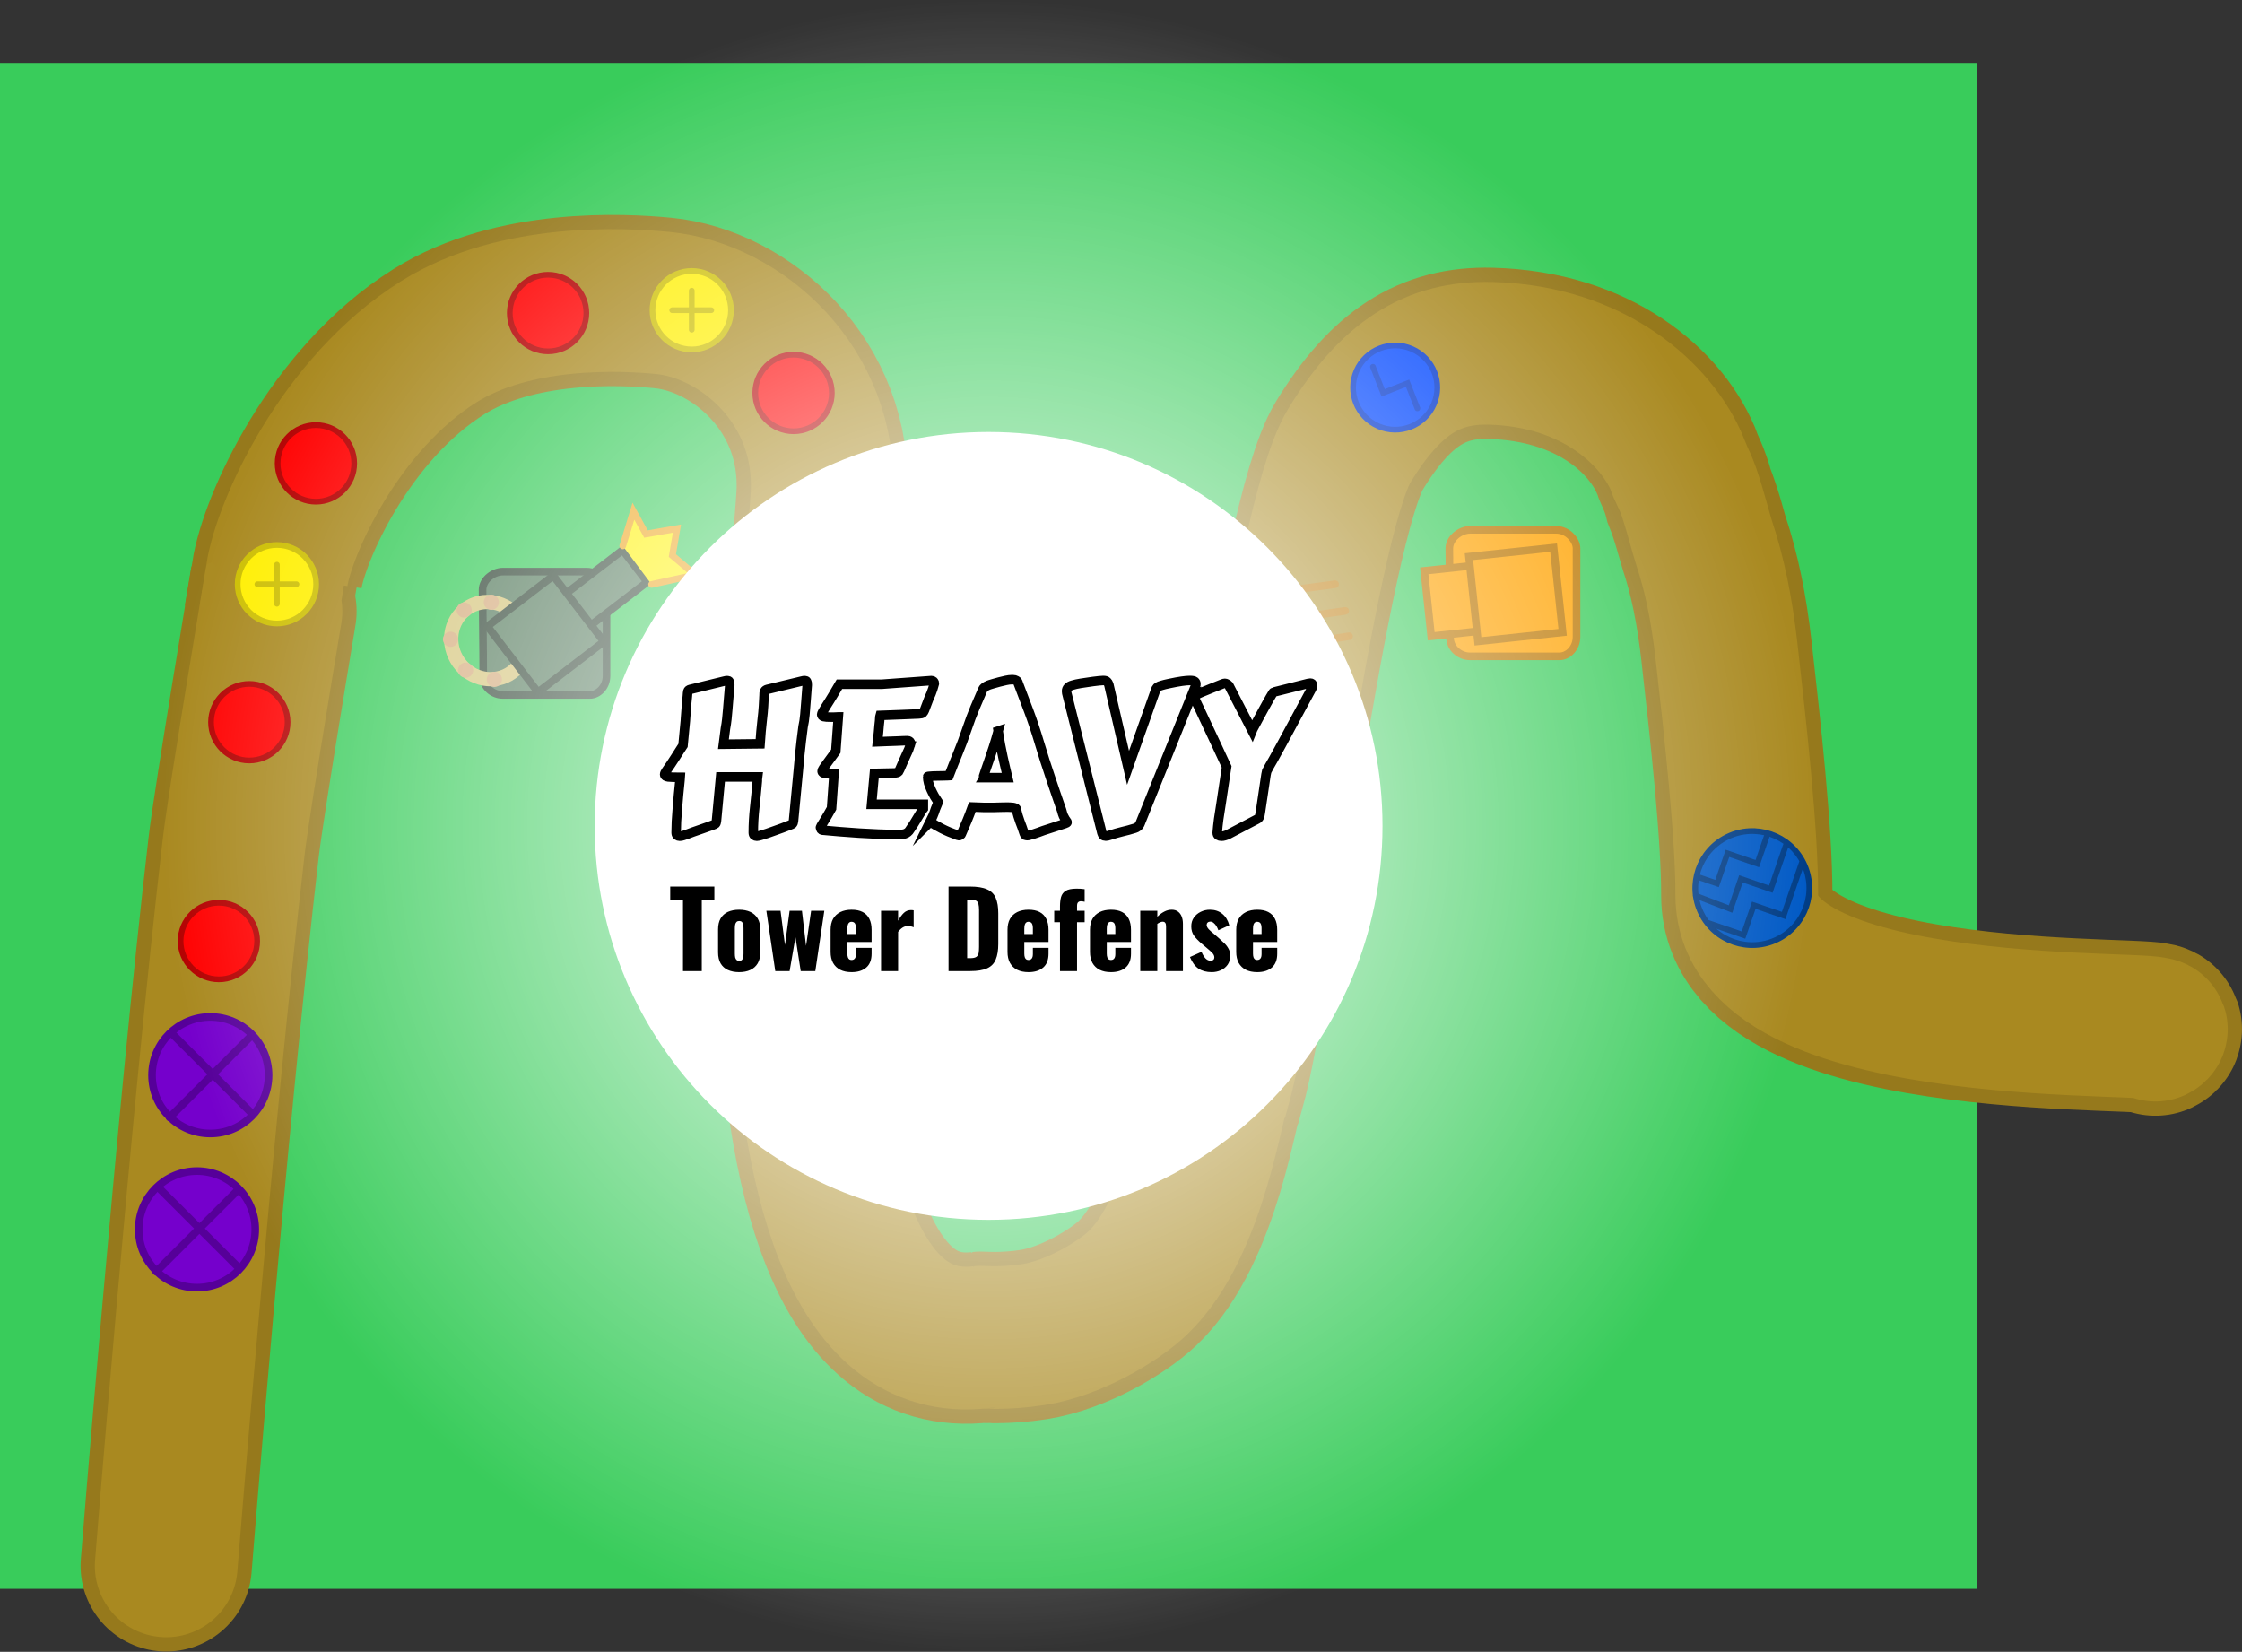 <svg version="1.1" xmlns="http://www.w3.org/2000/svg" xmlns:xlink="http://www.w3.org/1999/xlink" width="589.099" height="434" viewBox="0,0,589.099,434"><rect x="0" y="0" width="589.099" height="434" fill="#333333" stroke="none"/><defs><radialGradient cx="240" cy="180" r="217" gradientUnits="userSpaceOnUse" id="color-1"><stop offset="0" stop-color="#ffffff"/><stop offset="1" stop-color="#ffffff" stop-opacity="0"/></radialGradient></defs><g transform="translate(19.76,37)"><g data-paper-data="{&quot;isPaintingLayer&quot;:true}" stroke-linejoin="miter" stroke-miterlimit="10" stroke-dasharray="" stroke-dashoffset="0" style="mix-blend-mode: normal"><path d="M-19.76,380.45v-400.901h519.52v400.901z" fill="#39cc5b" fill-rule="nonzero" stroke="none" stroke-width="0" stroke-linecap="butt"/><path d="M23.909,374.416c0,0 9.198,-115.514 17.719,-188.785c1.493,-12.84 11.4,-71.261 11.362,-71.481c1.874,-12.27 16.377,-44.965 42.593,-61.39c20.039,-12.555 48.098,-11.211 58.924,-10.146c20.228,1.991 43.257,21.454 41.716,50.599c-1.53,28.923 -26.549,229.405 41.942,221.114c0.012,-0.002 6.034,0.505 13.669,-0.687c10.542,-1.646 22.16,-8.626 27.286,-13.487c15.606,-14.799 19.826,-49.368 21.623,-51.768c7.441,-26.626 21.716,-148.146 34.07,-168.34c10.89,-17.802 21.86,-24.594 37.048,-24.211c27.063,0.683 43.951,15.236 49.293,29.495c-0.022,0.411 1.815,3.581 2.907,7.941c1.98,4.919 3.598,11.33 3.952,12.392c2.707,8.11 4.602,17.17 5.889,28.524c2.326,20.516 5.376,48.077 5.317,64.132c0.105,39.22 113.717,32.311 107.363,35.329" fill="none" fill-rule="nonzero" stroke="#96791c" stroke-width="45" stroke-linecap="round"/><path d="M23.909,374.416c0,0 9.198,-115.514 17.719,-188.785c1.493,-12.84 11.4,-71.261 11.362,-71.481c1.874,-12.27 16.377,-44.965 42.593,-61.39c20.039,-12.555 48.098,-11.211 58.924,-10.146c20.228,1.991 43.257,21.454 41.716,50.599c-1.53,28.923 -26.549,229.405 41.942,221.114c0.012,-0.002 6.034,0.505 13.669,-0.687c10.542,-1.646 22.16,-8.626 27.286,-13.487c15.606,-14.799 19.826,-49.368 21.623,-51.768c7.441,-26.626 21.716,-148.146 34.07,-168.34c10.89,-17.802 21.86,-24.594 37.048,-24.211c27.063,0.683 43.784,15.982 49.293,29.495c-0.041,0.744 1.613,3.34 2.793,6.719c1.727,4.947 3.29,11.289 4.066,13.613c2.707,8.11 4.602,17.17 5.889,28.524c2.326,20.516 5.376,48.077 5.317,64.132c0.105,39.22 113.717,32.311 107.363,35.329" fill="none" fill-rule="nonzero" stroke="#a98920" stroke-width="37.5" stroke-linecap="round"/><path d="M265.26,240.375c-0.005,7.272 0.173,19.734 0.17,23.592c-0.002,2.869 -3.04,4.976 -5.515,4.974c-3.918,-0.003 -15.795,-0.011 -22.843,-0.017c-3.21,-0.002 -5.416,-2.883 -5.415,-4.888c0.003,-3.744 0.012,-16.294 0.017,-23.498c0.002,-3.095 2.34,-5.201 4.486,-5.2c4.037,0.003 16.853,0.012 23.873,0.017c2.489,0.002 5.23,2.023 5.227,5.019z" fill="#ffffff" fill-rule="nonzero" stroke="#cccccc" stroke-width="2" stroke-linecap="butt"/><path d="M251.671,240.935l-12.117,3.95l-7.778,-23.861l12.117,-3.95z" fill="#ffffff" fill-rule="nonzero" stroke="#cccccc" stroke-width="2" stroke-linecap="butt"/><path d="M263.017,259.225l-21.502,7.01l-7.01,-21.502l21.502,-7.01z" fill="#ffffff" fill-rule="nonzero" stroke="#cccccc" stroke-width="2" stroke-linecap="butt"/><path d="M249.357,237.501l-9.907,3.23l-0.437,-1.341l9.907,-3.23z" fill="#cccccc" fill-rule="nonzero" stroke="none" stroke-width="0" stroke-linecap="butt"/><path d="M248.458,234.745l-9.907,3.23l-0.437,-1.341l9.907,-3.23z" fill="#cccccc" fill-rule="nonzero" stroke="none" stroke-width="0" stroke-linecap="butt"/><path d="M247.56,231.989l-9.907,3.23l-0.437,-1.341l9.907,-3.23z" fill="#cccccc" fill-rule="nonzero" stroke="none" stroke-width="0" stroke-linecap="butt"/><path d="M246.662,229.233l-9.907,3.23l-0.437,-1.341l9.907,-3.23z" fill="#cccccc" fill-rule="nonzero" stroke="none" stroke-width="0" stroke-linecap="butt"/><path d="M245.812,226.626l-9.907,3.23l-0.437,-1.341l9.907,-3.23z" fill="#cccccc" fill-rule="nonzero" stroke="none" stroke-width="0" stroke-linecap="butt"/><path d="M244.913,223.87l-9.907,3.23l-0.437,-1.341l9.907,-3.23z" fill="#cccccc" fill-rule="nonzero" stroke="none" stroke-width="0" stroke-linecap="butt"/><path d="M243.966,220.965l-9.907,3.23l-0.437,-1.341l9.907,-3.23z" fill="#cccccc" fill-rule="nonzero" stroke="none" stroke-width="0" stroke-linecap="butt"/><path d="M107.218,140.742c0,-7.014 -0.181,-19.033 -0.181,-22.754c0,-2.767 2.929,-4.801 5.316,-4.801c3.779,0 15.234,0 22.032,0c3.096,0 5.226,2.777 5.226,4.711c0,3.611 0,15.715 0,22.664c0,2.985 -2.253,5.018 -4.323,5.018c-3.894,0 -16.254,0 -23.025,0c-2.4,0 -5.045,-1.948 -5.045,-4.837z" fill="#547a5c" fill-rule="nonzero" stroke="#2e4333" stroke-width="2" stroke-linecap="butt"/><path d="M116.063,124.783c3.708,4.291 3.43,10.69 -0.62,14.291c-4.05,3.601 -10.34,3.041 -14.047,-1.25c-3.708,-4.291 -3.43,-10.69 0.62,-14.291c4.05,-3.601 10.34,-3.041 14.047,1.25z" fill="none" fill-rule="nonzero" stroke="#d4c47a" stroke-width="3.75" stroke-linecap="butt"/><path d="M107.762,122.45c-0.671,-0.874 -0.505,-2.126 0.369,-2.797c0.874,-0.671 2.126,-0.505 2.797,0.369c0.671,0.874 0.505,2.126 -0.369,2.797c-0.874,0.671 -2.126,0.505 -2.797,-0.369z" fill="#d4aa7b" fill-rule="nonzero" stroke="none" stroke-width="0.5" stroke-linecap="butt"/><path d="M100.616,124.495c-0.671,-0.874 -0.505,-2.126 0.369,-2.797c0.874,-0.671 2.126,-0.505 2.797,0.369c0.671,0.874 0.505,2.126 -0.369,2.797c-0.874,0.671 -2.126,0.505 -2.797,-0.369z" fill="#d4aa7b" fill-rule="nonzero" stroke="none" stroke-width="0.5" stroke-linecap="butt"/><path d="M97.042,132.181c-0.671,-0.874 -0.505,-2.126 0.369,-2.797c0.874,-0.671 2.126,-0.505 2.797,0.369c0.671,0.874 0.505,2.126 -0.369,2.797c-0.874,0.671 -2.126,0.505 -2.797,-0.369z" fill="#d4aa7b" fill-rule="nonzero" stroke="none" stroke-width="0.5" stroke-linecap="butt"/><path d="M101,140.291c-0.671,-0.874 -0.505,-2.126 0.369,-2.797c0.874,-0.671 2.126,-0.505 2.797,0.369c0.671,0.874 0.505,2.126 -0.369,2.797c-0.874,0.671 -2.126,0.505 -2.797,-0.369z" fill="#d4aa7b" fill-rule="nonzero" stroke="none" stroke-width="0.5" stroke-linecap="butt"/><path d="M108.554,142.71c-0.671,-0.874 -0.505,-2.126 0.369,-2.797c0.874,-0.671 2.126,-0.505 2.797,0.369c0.671,0.874 0.505,2.126 -0.369,2.797c-0.874,0.671 -2.126,0.505 -2.797,-0.369z" fill="#d4aa7b" fill-rule="nonzero" stroke="none" stroke-width="0.5" stroke-linecap="butt"/><path d="M122.348,137.352l-6.439,-8.394l27.939,-21.431l6.439,8.394z" fill="#547a5c" fill-rule="nonzero" stroke="#2e4333" stroke-width="2" stroke-linecap="butt"/><path d="M143.877,106.435l2.796,-9.118l3.298,5.993l8.149,-1.424l-1.213,7.078l5.991,5.077l-11.45,2.513" fill="#fff300" fill-rule="nonzero" stroke="#eda41a" stroke-width="1.75" stroke-linecap="round"/><path d="M121.596,144.855l-13.276,-17.307l17.307,-13.276l13.276,17.307z" fill="#547a5c" fill-rule="nonzero" stroke="#2e4333" stroke-width="2" stroke-linecap="butt"/><path d="M361.243,130.482c0,-7.197 -0.185,-19.53 -0.185,-23.348c0,-2.839 3.005,-4.927 5.455,-4.927c3.878,0 15.631,0 22.607,0c3.176,0 5.362,2.849 5.362,4.834c0,3.705 0,16.125 0,23.255c0,3.063 -2.312,5.149 -4.436,5.149c-3.995,0 -16.679,0 -23.626,0c-2.463,0 -5.177,-1.999 -5.177,-4.964z" fill="#ffa200" fill-rule="nonzero" stroke="#bb7600" stroke-width="2" stroke-linecap="butt"/><path d="M383.455,109.891l1.831,17.193l-28.989,3.087l-1.831,-17.193z" fill="#ffa200" fill-rule="nonzero" stroke="#bb7600" stroke-width="2" stroke-linecap="butt"/><path d="M388.463,106.883l2.37,22.256l-22.256,2.37l-2.37,-22.256z" fill="#ffa200" fill-rule="nonzero" stroke="#bb7600" stroke-width="2" stroke-linecap="butt"/><path d="M247,135.167c0,-7.548 6.119,-13.667 13.667,-13.667c7.548,0 13.667,6.119 13.667,13.667c0,7.548 -6.119,13.667 -13.667,13.667c-7.548,0 -13.667,-6.119 -13.667,-13.667z" fill="#ffa200" fill-rule="nonzero" stroke="#bb7600" stroke-width="2" stroke-linecap="butt"/><path d="M183.188,127c0,-5.695 4.617,-10.312 10.312,-10.312c5.695,0 10.312,4.617 10.312,10.312c0,5.695 -4.617,10.312 -10.312,10.312c-5.695,0 -10.312,-4.617 -10.312,-10.312z" fill="#ffef00" fill-rule="nonzero" stroke="#ccbe00" stroke-width="1.5" stroke-linecap="butt"/><path d="M193.5,121.865v10.27" fill="none" fill-rule="nonzero" stroke="#ccbe00" stroke-width="1.5" stroke-linecap="round"/><path d="M188.365,127h10.27" fill="none" fill-rule="nonzero" stroke="#ccbe00" stroke-width="1.5" stroke-linecap="round"/><path d="M20.187,245.5c0,-8.457 6.856,-15.312 15.312,-15.312c8.457,0 15.312,6.856 15.312,15.312c0,8.457 -6.856,15.312 -15.312,15.312c-8.457,0 -15.312,-6.856 -15.312,-15.312z" fill="#7500cc" fill-rule="nonzero" stroke="#560099" stroke-width="2" stroke-linecap="butt"/><g fill="none" fill-rule="nonzero" stroke="#560099" stroke-width="2" stroke-linecap="round"><path d="M25.258,234.395l20.709,20.709"/><path d="M24.808,256.605l21.384,-21.384"/></g><path d="M53.188,84.75c0,-5.557 4.505,-10.062 10.062,-10.062c5.557,0 10.062,4.505 10.062,10.062c0,5.557 -4.505,10.062 -10.062,10.062c-5.557,0 -10.062,-4.505 -10.062,-10.062z" fill="#ff0000" fill-rule="nonzero" stroke="#b30000" stroke-width="1.5" stroke-linecap="butt"/><path d="M35.688,152.75c0,-5.557 4.505,-10.062 10.062,-10.062c5.557,0 10.062,4.505 10.062,10.062c0,5.557 -4.505,10.062 -10.062,10.062c-5.557,0 -10.062,-4.505 -10.062,-10.062z" fill="#ff0000" fill-rule="nonzero" stroke="#b30000" stroke-width="1.5" stroke-linecap="butt"/><path d="M114.188,45.25c0,-5.557 4.505,-10.062 10.062,-10.062c5.557,0 10.062,4.505 10.062,10.062c0,5.557 -4.505,10.062 -10.062,10.062c-5.557,0 -10.062,-4.505 -10.062,-10.062z" fill="#ff0000" fill-rule="nonzero" stroke="#b30000" stroke-width="1.5" stroke-linecap="butt"/><path d="M178.688,66.25c0,-5.557 4.505,-10.062 10.062,-10.062c5.557,0 10.062,4.505 10.062,10.062c0,5.557 -4.505,10.062 -10.062,10.062c-5.557,0 -10.062,-4.505 -10.062,-10.062z" fill="#ff0000" fill-rule="nonzero" stroke="#b30000" stroke-width="1.5" stroke-linecap="butt"/><path d="M180.688,187.25c0,-5.557 4.505,-10.062 10.062,-10.062c5.557,0 10.062,4.505 10.062,10.062c0,5.557 -4.505,10.062 -10.062,10.062c-5.557,0 -10.062,-4.505 -10.062,-10.062z" fill="#ff0000" fill-rule="nonzero" stroke="#b30000" stroke-width="1.5" stroke-linecap="butt"/><path d="M27.688,210.25c0,-5.557 4.505,-10.062 10.062,-10.062c5.557,0 10.062,4.505 10.062,10.062c0,5.557 -4.505,10.062 -10.062,10.062c-5.557,0 -10.062,-4.505 -10.062,-10.062z" fill="#ff0000" fill-rule="nonzero" stroke="#b30000" stroke-width="1.5" stroke-linecap="butt"/><g fill-rule="nonzero" stroke="#ccbe00" stroke-width="1.5"><path d="M42.688,116.5c0,-5.695 4.617,-10.312 10.312,-10.312c5.695,0 10.312,4.617 10.312,10.312c0,5.695 -4.617,10.312 -10.312,10.312c-5.695,0 -10.312,-4.617 -10.312,-10.312z" fill="#ffef00" stroke-linecap="butt"/><path d="M53,121.635v-10.27" fill="none" stroke-linecap="round"/><path d="M47.865,116.5h10.27" fill="none" stroke-linecap="round"/></g><g fill-rule="nonzero" stroke="#ccbe00" stroke-width="1.5"><path d="M151.688,44.5c0,-5.695 4.617,-10.312 10.312,-10.312c5.695,0 10.312,4.617 10.312,10.312c0,5.695 -4.617,10.312 -10.312,10.312c-5.695,0 -10.312,-4.617 -10.312,-10.312z" fill="#ffef00" stroke-linecap="butt"/><path d="M162,39.365v10.27" fill="none" stroke-linecap="round"/><path d="M167.135,44.5h-10.27" fill="none" stroke-linecap="round"/></g><path d="M183.688,250.75c0,-5.557 4.505,-10.062 10.062,-10.062c5.557,0 10.062,4.505 10.062,10.062c0,5.557 -4.505,10.062 -10.062,10.062c-5.557,0 -10.062,-4.505 -10.062,-10.062z" fill="#ff0000" fill-rule="nonzero" stroke="#b30000" stroke-width="1.5" stroke-linecap="butt"/><path d="M16.687,286c0,-8.457 6.856,-15.312 15.312,-15.312c8.457,0 15.312,6.856 15.312,15.312c0,8.457 -6.856,15.312 -15.312,15.312c-8.457,0 -15.312,-6.856 -15.312,-15.312z" fill="#7500cc" fill-rule="nonzero" stroke="#560099" stroke-width="2" stroke-linecap="butt"/><g fill="none" fill-rule="nonzero" stroke="#560099" stroke-width="2" stroke-linecap="round"><path d="M42.467,295.604l-20.709,-20.709"/><path d="M42.692,275.721l-21.384,21.384"/></g><path d="M296.679,242.998c-5.108,-3.353 -6.53,-10.211 -3.178,-15.319c3.353,-5.108 10.211,-6.53 15.319,-3.178c5.108,3.353 6.53,10.211 3.178,15.319c-3.353,5.108 -10.211,6.53 -15.319,3.178z" fill="#0046ff" fill-rule="nonzero" stroke="#0036cc" stroke-width="1.5" stroke-linecap="butt"/><path d="M307.592,240.115l-1.44,-6.94l-6.753,1.401l-1.492,-7.19" fill="none" fill-rule="nonzero" stroke="#0036cc" stroke-width="1.5" stroke-linecap="round"/><path d="M342.404,74.97c-5.599,-2.446 -8.154,-8.968 -5.708,-14.566c2.446,-5.599 8.968,-8.154 14.566,-5.708c5.599,2.446 8.154,8.968 5.708,14.566c-2.446,5.599 -8.968,8.154 -14.566,5.708z" fill="#0046ff" fill-rule="nonzero" stroke="#0036cc" stroke-width="1.5" stroke-linecap="butt"/><path d="M352.677,70.294l-2.586,-6.599l-6.421,2.516l-2.679,-6.837" fill="none" fill-rule="nonzero" stroke="#0036cc" stroke-width="1.5" stroke-linecap="round"/><path d="M434.098,182.871c7.435,-3.628 16.403,-0.542 20.031,6.893c3.628,7.435 0.542,16.403 -6.893,20.031c-7.435,3.628 -16.403,0.542 -20.031,-6.893c-3.628,-7.435 -0.542,-16.403 6.893,-20.031z" fill="#0059c5" fill-rule="nonzero" stroke="#003c85" stroke-width="1.5" stroke-linecap="butt"/><path d="M444.435,182.794l-2.448,7.113l-7.849,-2.701l-2.729,7.931l-4.824,-1.66" fill="none" fill-rule="nonzero" stroke="#003c85" stroke-width="1.5" stroke-linecap="round"/><path d="M449.47,185.167l-3.939,11.446l-7.849,-2.701l-2.729,7.931l-9.126,-3.506" fill="none" fill-rule="nonzero" stroke="#003c85" stroke-width="1.5" stroke-linecap="round"/><path d="M453.636,189.801l-4.727,13.736l-7.849,-2.701l-2.701,7.849l-9.321,-3.207" fill="none" fill-rule="nonzero" stroke="#003c85" stroke-width="1.5" stroke-linecap="round"/><path d="M331.04,116.5l-52,7" fill="none" fill-rule="nonzero" stroke="#bb7600" stroke-width="2" stroke-linecap="round"/><path d="M333.707,123.5l-51,7.333" fill="none" fill-rule="nonzero" stroke="#bb7600" stroke-width="2" stroke-linecap="round"/><path d="M334.707,130.167l-52.333,8" fill="none" fill-rule="nonzero" stroke="#bb7600" stroke-width="2" stroke-linecap="round"/><path d="M23,180c0,-119.846 97.154,-217 217,-217c119.846,0 217,97.154 217,217c0,119.846 -97.154,217 -217,217c-119.846,0 -217,-97.154 -217,-217z" fill="url(#color-1)" fill-rule="nonzero" stroke="none" stroke-width="0" stroke-linecap="butt"/><path d="M136.5,180c0,-57.161 46.339,-103.5 103.5,-103.5c57.161,0 103.5,46.339 103.5,103.5c0,57.161 -46.339,103.5 -103.5,103.5c-57.161,0 -103.5,-46.339 -103.5,-103.5z" fill="#ffffff" fill-rule="nonzero" stroke="none" stroke-width="0" stroke-linecap="butt"/><path d="M180.986,145.931c0,-0.637 0.053,-1.07 0.159,-1.3c0.124,-0.248 0.363,-0.416 0.716,-0.504l9.128,-2.202c0.23,-0.071 0.469,-0.106 0.716,-0.106c0.248,0 0.416,0.08 0.504,0.239c0.088,0.142 0.133,0.442 0.133,0.902l-0.318,4.166c-0.088,1.221 -0.186,2.432 -0.292,3.635c-0.106,1.203 -0.265,2.255 -0.478,3.158l-0.478,3.768c-0.142,1.114 -0.274,2.326 -0.398,3.635c-0.124,1.291 -0.257,2.742 -0.398,4.352l-1.247,13.082c-0.018,0.159 -0.053,0.318 -0.106,0.478c-0.053,0.159 -0.168,0.274 -0.345,0.345c-0.124,0.053 -0.416,0.168 -0.876,0.345c-0.442,0.177 -0.973,0.38 -1.592,0.61c-0.619,0.23 -1.283,0.469 -1.99,0.716c-0.708,0.265 -1.38,0.504 -2.017,0.716c-0.637,0.212 -1.203,0.389 -1.698,0.531c-0.495,0.142 -0.831,0.212 -1.008,0.212c-0.248,0 -0.469,-0.071 -0.663,-0.212c-0.177,-0.124 -0.265,-0.371 -0.265,-0.743c0,-2.141 0.124,-4.325 0.371,-6.554c0.248,-2.247 0.469,-4.476 0.663,-6.687c0.035,-0.248 0.044,-0.478 0.027,-0.69c0,-0.212 0.018,-0.442 0.053,-0.69h-9.712l-1.088,11.622c-0.018,0.159 -0.053,0.318 -0.106,0.478c-0.035,0.142 -0.15,0.257 -0.345,0.345c-0.071,0.035 -0.425,0.168 -1.061,0.398c-0.619,0.212 -1.344,0.469 -2.176,0.77c-0.814,0.283 -1.627,0.566 -2.441,0.849c-0.796,0.301 -1.406,0.531 -1.831,0.69c-0.212,0.088 -0.478,0.177 -0.796,0.265c-0.301,0.106 -0.601,0.159 -0.902,0.159c-0.248,0 -0.469,-0.071 -0.663,-0.212c-0.177,-0.142 -0.265,-0.398 -0.265,-0.769c0,-0.849 0.027,-1.813 0.08,-2.892c0.071,-1.097 0.15,-2.238 0.239,-3.423c0.088,-1.203 0.195,-2.432 0.318,-3.688c0.124,-1.256 0.248,-2.494 0.371,-3.715l0.053,-0.77c-1.433,0 -2.477,-0.035 -3.131,-0.106c-0.637,-0.088 -0.955,-0.301 -0.955,-0.637c0,-0.23 0.133,-0.531 0.398,-0.902c0.354,-0.495 0.761,-1.088 1.221,-1.778c0.478,-0.708 0.929,-1.398 1.353,-2.07c0.442,-0.69 0.831,-1.3 1.168,-1.831c0.354,-0.548 0.584,-0.902 0.69,-1.061l0.61,-6.395c0,-0.035 0.018,-0.301 0.053,-0.796c0.035,-0.495 0.08,-1.079 0.133,-1.751c0.053,-0.69 0.106,-1.398 0.159,-2.123c0.071,-0.725 0.133,-1.344 0.186,-1.857c0.035,-0.619 0.08,-1.053 0.133,-1.3c0.071,-0.248 0.283,-0.416 0.637,-0.504l9.022,-2.202c0.23,-0.071 0.469,-0.106 0.716,-0.106c0.248,0 0.416,0.08 0.504,0.239c0.088,0.142 0.133,0.442 0.133,0.902c-0.124,1.274 -0.221,2.432 -0.292,3.476c-0.071,1.044 -0.15,2.017 -0.239,2.919c-0.071,0.902 -0.15,1.76 -0.239,2.574c-0.088,0.814 -0.212,1.645 -0.371,2.494l-0.531,4.113l9.632,-0.106c0.159,-2.353 0.336,-4.352 0.531,-5.997c0.195,-1.645 0.318,-2.945 0.371,-3.901c0.053,-0.902 0.088,-1.548 0.106,-1.937c0.018,-0.389 0.027,-0.61 0.027,-0.663zM219.409,158.853c-0.071,0.248 -0.203,0.601 -0.398,1.061c-0.195,0.442 -0.425,0.946 -0.69,1.513c-0.248,0.566 -0.522,1.176 -0.823,1.831c-0.283,0.637 -0.566,1.283 -0.849,1.937c-0.106,0.248 -0.203,0.433 -0.292,0.557c-0.088,0.106 -0.23,0.186 -0.425,0.239c-0.195,0.053 -0.469,0.088 -0.823,0.106c-0.336,0 -0.814,0.009 -1.433,0.027l-3.688,0.08l-0.743,8.12h13.613v1.035c-0.035,0.035 -0.186,0.274 -0.451,0.716c-0.265,0.425 -0.575,0.938 -0.929,1.539c-0.354,0.601 -0.725,1.212 -1.114,1.831c-0.389,0.601 -0.716,1.088 -0.982,1.459c-0.177,0.318 -0.38,0.566 -0.61,0.743c-0.23,0.195 -0.486,0.336 -0.77,0.425c-0.265,0.088 -0.566,0.142 -0.902,0.159c-0.318,0.018 -0.672,0.027 -1.061,0.027c-1.592,0 -3.255,-0.035 -4.989,-0.106c-1.716,-0.071 -3.432,-0.159 -5.148,-0.265c-1.716,-0.106 -3.397,-0.23 -5.042,-0.371c-1.627,-0.124 -3.14,-0.257 -4.538,-0.398c-0.124,-0.018 -0.239,-0.088 -0.345,-0.212c-0.088,-0.124 -0.133,-0.265 -0.133,-0.425c-0.071,0 -0.027,-0.15 0.133,-0.451c0.177,-0.301 0.416,-0.69 0.716,-1.168c0.301,-0.478 0.628,-1.017 0.982,-1.619c0.371,-0.619 0.725,-1.238 1.061,-1.857l0.425,-5.97c0.071,-1.008 0.124,-1.76 0.159,-2.255c0.053,-0.495 0.08,-0.761 0.08,-0.796c-1.061,-0.018 -1.857,-0.071 -2.388,-0.159c-0.513,-0.088 -0.77,-0.283 -0.77,-0.584c0,-0.142 0.124,-0.407 0.371,-0.796c0.265,-0.389 0.584,-0.831 0.955,-1.327c0.371,-0.513 0.761,-1.044 1.168,-1.592c0.425,-0.548 0.796,-1.053 1.114,-1.513l0.663,-9.022h-0.08c-0.389,0.018 -0.743,0.035 -1.061,0.053c-0.318,0 -0.61,0 -0.876,0c-0.849,0 -1.459,-0.044 -1.831,-0.133c-0.354,-0.106 -0.531,-0.292 -0.531,-0.557c0,-0.124 0.106,-0.38 0.318,-0.77c0.212,-0.389 0.478,-0.831 0.796,-1.327c0.318,-0.513 0.655,-1.044 1.008,-1.592c0.354,-0.566 0.672,-1.088 0.955,-1.566l1.592,-2.707h11.092l13.082,-0.955c0.018,0 0.062,0.009 0.133,0.027c0.088,0 0.177,0.027 0.265,0.08c0.088,0.035 0.168,0.106 0.239,0.212c0.088,0.106 0.133,0.257 0.133,0.451l-0.398,1.38c-0.124,0.389 -0.274,0.805 -0.451,1.247c-0.177,0.425 -0.371,0.867 -0.584,1.327l-1.168,3.078c-0.124,0.301 -0.265,0.531 -0.425,0.69c-0.159,0.159 -0.495,0.248 -1.008,0.265c-1.344,0.035 -2.848,0.097 -4.511,0.186c-1.645,0.071 -3.538,0.142 -5.679,0.212c-0.071,0.248 -0.106,0.451 -0.106,0.61c0,0.142 -0.018,0.425 -0.053,0.849l-0.133,1.221c-0.035,0.566 -0.088,1.176 -0.159,1.831c-0.071,0.655 -0.159,1.459 -0.265,2.415c0.902,-0.035 1.778,-0.071 2.627,-0.106c0.867,-0.035 1.654,-0.062 2.362,-0.08c0.708,-0.035 1.318,-0.062 1.831,-0.08c0.531,-0.018 0.902,-0.027 1.114,-0.027c0.142,0 0.301,0.053 0.478,0.159c0.177,0.106 0.265,0.31 0.265,0.61c0,0.142 -0.027,0.301 -0.08,0.478zM224.636,178.941c0.23,-0.46 0.469,-0.973 0.716,-1.539c0.248,-0.584 0.478,-1.212 0.69,-1.884l0.716,-1.751c-0.318,-0.478 -0.646,-0.991 -0.982,-1.539c-0.318,-0.566 -0.61,-1.141 -0.876,-1.725c-0.265,-0.584 -0.486,-1.168 -0.663,-1.751c-0.159,-0.584 -0.239,-1.15 -0.239,-1.698c0,-0.035 0.133,-0.062 0.398,-0.08c0.283,-0.035 0.628,-0.062 1.035,-0.08c0.425,-0.018 0.876,-0.027 1.353,-0.027c0.495,-0.018 0.946,-0.027 1.353,-0.027c0.425,-0.018 0.77,-0.027 1.035,-0.027c0.283,-0.018 0.425,-0.027 0.425,-0.027c0.407,-1.061 0.805,-2.07 1.194,-3.025c0.389,-0.955 0.778,-1.919 1.168,-2.892c0.389,-0.973 0.778,-1.964 1.168,-2.972c0.389,-1.026 0.778,-2.123 1.168,-3.29c0.743,-2.194 1.468,-4.122 2.176,-5.785c0.708,-1.663 1.371,-3.211 1.99,-4.644c0.071,-0.177 0.186,-0.336 0.345,-0.478c0.177,-0.159 0.363,-0.292 0.557,-0.398c0.195,-0.106 0.38,-0.195 0.557,-0.265c0.195,-0.071 0.345,-0.124 0.451,-0.159c0.071,-0.018 0.336,-0.097 0.796,-0.239c0.478,-0.142 1.017,-0.292 1.619,-0.451c0.601,-0.159 1.194,-0.301 1.778,-0.425c0.601,-0.124 1.079,-0.186 1.433,-0.186h0.478c0.283,0 0.548,0.071 0.796,0.212c0.265,0.124 0.442,0.38 0.531,0.77c0.849,2.176 1.751,4.555 2.707,7.138c0.973,2.565 1.919,5.396 2.839,8.491c0.495,1.663 0.982,3.237 1.459,4.723c0.478,1.486 0.955,2.937 1.433,4.352c0.478,1.415 0.955,2.83 1.433,4.246c0.495,1.415 0.999,2.875 1.513,4.378c0.159,0.637 0.318,1.141 0.478,1.513c0.177,0.371 0.336,0.663 0.478,0.876c0.142,0.212 0.257,0.371 0.345,0.478c0.088,0.088 0.133,0.186 0.133,0.292c0,0.106 -0.168,0.212 -0.504,0.318l-5.705,1.857c-0.425,0.159 -0.858,0.318 -1.3,0.478c-0.442,0.159 -0.858,0.301 -1.247,0.425c-0.389,0.124 -0.734,0.221 -1.035,0.292c-0.283,0.088 -0.486,0.133 -0.61,0.133h-0.159c-0.248,0 -0.425,-0.08 -0.531,-0.239c-0.106,-0.142 -0.177,-0.283 -0.212,-0.425c-0.177,-0.584 -0.354,-1.106 -0.531,-1.566c-0.177,-0.478 -0.354,-0.946 -0.531,-1.406c-0.159,-0.478 -0.327,-0.982 -0.504,-1.513c-0.159,-0.531 -0.318,-1.159 -0.478,-1.884c-0.035,-0.088 -0.133,-0.159 -0.292,-0.212c-0.159,-0.071 -0.354,-0.124 -0.584,-0.159c-0.212,-0.035 -0.442,-0.053 -0.69,-0.053c-0.248,-0.018 -0.478,-0.027 -0.69,-0.027c-0.672,0 -1.221,0.009 -1.645,0.027c-0.407,0 -0.77,0.009 -1.088,0.027c-0.318,0 -0.628,0.009 -0.929,0.027c-0.283,0 -0.637,0 -1.061,0c-0.513,0 -1.044,0 -1.592,0c-0.531,-0.018 -1.017,-0.035 -1.459,-0.053l-1.513,-0.053c-0.46,1.274 -0.92,2.468 -1.38,3.582c-0.46,1.114 -0.955,2.264 -1.486,3.45c-0.035,0.142 -0.124,0.256 -0.265,0.345c-0.124,0.088 -0.257,0.133 -0.398,0.133c-0.106,0 -0.168,-0.009 -0.186,-0.027c-1.716,-0.619 -3.158,-1.229 -4.325,-1.831c-1.168,-0.601 -2.185,-1.185 -3.052,-1.751zM242.521,155.085c-0.425,1.574 -0.849,3.007 -1.274,4.299c-0.407,1.274 -0.787,2.406 -1.141,3.397c-0.336,0.991 -0.628,1.831 -0.876,2.521c-0.248,0.672 -0.425,1.194 -0.531,1.566v0.239c0,0.106 -0.009,0.177 -0.027,0.212h6.368c-0.195,-0.867 -0.407,-1.742 -0.637,-2.627c-0.212,-0.885 -0.425,-1.813 -0.637,-2.786c-0.212,-0.973 -0.425,-2.017 -0.637,-3.131c-0.212,-1.114 -0.416,-2.344 -0.61,-3.688zM280.148,178.543c-0.088,0.23 -0.177,0.451 -0.265,0.663c-0.071,0.212 -0.168,0.407 -0.292,0.584c-0.124,0.177 -0.283,0.336 -0.478,0.478c-0.177,0.142 -0.407,0.257 -0.69,0.345c-1.114,0.354 -2.22,0.655 -3.317,0.902c-1.097,0.265 -2.202,0.584 -3.317,0.955c-0.212,0.071 -0.398,0.124 -0.557,0.159c-0.159,0.035 -0.31,0.053 -0.451,0.053c-0.318,0 -0.548,-0.08 -0.69,-0.239c-0.142,-0.159 -0.248,-0.363 -0.318,-0.61l-9.075,-36.088c-0.142,-0.46 -0.212,-0.84 -0.212,-1.141c0,-0.389 0.124,-0.708 0.371,-0.955c0.248,-0.265 0.646,-0.478 1.194,-0.637c0.566,-0.177 1.283,-0.336 2.149,-0.478c0.885,-0.142 1.964,-0.301 3.237,-0.478c0.619,-0.088 1.141,-0.15 1.566,-0.186c0.425,-0.053 0.787,-0.08 1.088,-0.08c0.513,0 0.849,0.088 1.008,0.265c0.177,0.159 0.336,0.416 0.478,0.77l5.068,21.918l7.138,-20.14c0.106,-0.283 0.195,-0.513 0.265,-0.69c0.088,-0.177 0.239,-0.327 0.451,-0.451c0.23,-0.142 0.566,-0.274 1.008,-0.398c0.46,-0.142 1.114,-0.301 1.964,-0.478c1.327,-0.283 2.424,-0.486 3.29,-0.61c0.867,-0.124 1.566,-0.186 2.096,-0.186c0.672,0 1.106,0.08 1.3,0.239c0.212,0.159 0.318,0.389 0.318,0.69c0.018,0.124 -0.009,0.257 -0.08,0.398c-0.053,0.124 -0.115,0.283 -0.186,0.478l-14.064,34.947zM294.609,145.533c0.106,-0.071 0.283,-0.159 0.531,-0.265c0.265,-0.124 0.566,-0.257 0.902,-0.398c0.354,-0.142 0.725,-0.292 1.114,-0.451c0.407,-0.177 0.814,-0.345 1.221,-0.504l3.078,-1.221c0.23,-0.106 0.442,-0.159 0.637,-0.159c0.142,0 0.292,0.044 0.451,0.133c0.177,0.071 0.371,0.212 0.584,0.425l6.13,11.888l0.159,-0.398l2.627,-4.856c0.336,-0.601 0.663,-1.194 0.982,-1.778c0.336,-0.584 0.628,-1.106 0.876,-1.566c0.265,-0.46 0.486,-0.831 0.663,-1.114c0.177,-0.283 0.283,-0.425 0.318,-0.425l9.102,-2.282c0.212,-0.053 0.389,-0.08 0.531,-0.08c0.407,0 0.61,0.186 0.61,0.557c-0.018,0.088 -0.035,0.212 -0.053,0.371c-0.018,0.142 -0.071,0.301 -0.159,0.478l-7.801,14.462c-0.389,0.725 -0.787,1.451 -1.194,2.176c-0.389,0.725 -0.77,1.415 -1.141,2.07c-0.371,0.637 -0.708,1.221 -1.008,1.751c-0.283,0.531 -0.513,0.964 -0.69,1.3l-0.186,0.876l-1.486,9.951c-0.053,0.301 -0.097,0.548 -0.133,0.743c-0.035,0.195 -0.088,0.354 -0.159,0.478c-0.053,0.124 -0.133,0.23 -0.239,0.318c-0.088,0.088 -0.221,0.177 -0.398,0.265l-7.536,3.954c-0.283,0.142 -0.584,0.257 -0.902,0.345c-0.301,0.088 -0.593,0.133 -0.876,0.133c-0.301,0 -0.557,-0.071 -0.77,-0.212c-0.212,-0.124 -0.318,-0.336 -0.318,-0.637v-0.106c0.071,-1.008 0.195,-2.176 0.371,-3.503c0.195,-1.344 0.398,-2.654 0.61,-3.927l1.486,-9.845c-0.283,-0.601 -0.655,-1.398 -1.114,-2.388c-0.46,-0.991 -0.955,-2.061 -1.486,-3.211c-0.531,-1.15 -1.088,-2.335 -1.672,-3.556c-0.566,-1.221 -1.106,-2.37 -1.619,-3.45c-0.495,-1.097 -0.946,-2.061 -1.353,-2.892c-0.389,-0.831 -0.681,-1.442 -0.876,-1.831c-0.088,-0.265 -0.133,-0.54 -0.133,-0.823c0,-0.159 0.018,-0.31 0.053,-0.451c0.053,-0.159 0.142,-0.274 0.265,-0.345z" fill="#ffffff" fill-rule="nonzero" stroke="#000000" stroke-width="2.5" stroke-linecap="square"/><path d="M159.699,218.145v-18.56h-3.354v-3.652h11.6v3.652h-3.308v18.56zM174.455,218.421c-1.133,0 -2.121,-0.191 -2.963,-0.574c-0.827,-0.383 -1.462,-0.957 -1.907,-1.723c-0.444,-0.781 -0.666,-1.746 -0.666,-2.894v-6.018c0,-1.164 0.222,-2.129 0.666,-2.894c0.444,-0.766 1.08,-1.34 1.907,-1.723c0.842,-0.383 1.83,-0.574 2.963,-0.574c1.133,0 2.113,0.191 2.94,0.574c0.827,0.383 1.47,0.957 1.929,1.723c0.459,0.766 0.689,1.73 0.689,2.894v6.018c0,1.149 -0.23,2.113 -0.689,2.894c-0.459,0.766 -1.103,1.34 -1.929,1.723c-0.827,0.383 -1.807,0.574 -2.94,0.574zM174.478,215.458c0.291,0 0.521,-0.077 0.689,-0.23c0.168,-0.153 0.283,-0.368 0.345,-0.643c0.061,-0.291 0.092,-0.643 0.092,-1.057v-6.638c0,-0.398 -0.031,-0.735 -0.092,-1.011c-0.061,-0.291 -0.176,-0.513 -0.345,-0.666c-0.168,-0.153 -0.398,-0.23 -0.689,-0.23c-0.291,0 -0.521,0.077 -0.689,0.23c-0.168,0.153 -0.291,0.375 -0.368,0.666c-0.061,0.276 -0.092,0.613 -0.092,1.011v6.638c0,0.413 0.031,0.766 0.092,1.057c0.077,0.276 0.199,0.49 0.368,0.643c0.168,0.153 0.398,0.23 0.689,0.23zM183.949,218.145l-2.343,-15.849h3.721l1.171,8.981l1.217,-8.981h3.239l1.08,9.211l1.332,-9.211h3.468l-2.366,15.849h-3.836l-1.378,-8.912l-1.539,8.912zM203.998,218.421c-1.164,0 -2.159,-0.207 -2.986,-0.62c-0.812,-0.413 -1.439,-1.018 -1.884,-1.815c-0.429,-0.796 -0.643,-1.753 -0.643,-2.871v-5.811c0,-1.133 0.214,-2.09 0.643,-2.871c0.444,-0.781 1.08,-1.378 1.907,-1.792c0.842,-0.413 1.83,-0.62 2.963,-0.62c1.164,0 2.129,0.199 2.894,0.597c0.781,0.398 1.371,0.995 1.769,1.792c0.398,0.781 0.597,1.746 0.597,2.894v3.193h-6.363v3.032c0,0.413 0.046,0.75 0.138,1.011c0.092,0.245 0.214,0.421 0.368,0.528c0.168,0.107 0.368,0.161 0.597,0.161c0.214,0 0.406,-0.046 0.574,-0.138c0.184,-0.107 0.322,-0.268 0.413,-0.482c0.107,-0.214 0.161,-0.513 0.161,-0.896v-1.677h4.112v1.539c0,1.608 -0.467,2.818 -1.401,3.629c-0.934,0.812 -2.22,1.217 -3.859,1.217zM202.895,208.406h2.251v-1.585c0,-0.429 -0.054,-0.758 -0.161,-0.988c-0.092,-0.245 -0.23,-0.413 -0.413,-0.505c-0.168,-0.092 -0.375,-0.138 -0.62,-0.138c-0.214,0 -0.398,0.061 -0.551,0.184c-0.153,0.107 -0.276,0.291 -0.368,0.551c-0.092,0.26 -0.138,0.643 -0.138,1.149zM211.743,218.145v-15.849h4.479v2.619c0.505,-0.903 1.011,-1.593 1.516,-2.067c0.521,-0.49 1.149,-0.735 1.884,-0.735c0.153,0 0.283,0.008 0.39,0.023c0.107,0 0.207,0.015 0.299,0.046v4.456c-0.199,-0.092 -0.429,-0.168 -0.689,-0.23c-0.245,-0.077 -0.498,-0.115 -0.758,-0.115c-0.521,0 -1.003,0.138 -1.447,0.413c-0.429,0.276 -0.827,0.651 -1.194,1.126v10.314zM229.475,218.145v-22.212h5.605c1.945,0 3.453,0.245 4.525,0.735c1.087,0.475 1.845,1.233 2.274,2.274c0.444,1.026 0.666,2.366 0.666,4.02v8.062c0,1.654 -0.222,3.009 -0.666,4.066c-0.429,1.057 -1.179,1.83 -2.251,2.32c-1.072,0.49 -2.565,0.735 -4.479,0.735zM234.368,214.746h0.781c0.75,0 1.286,-0.107 1.608,-0.322c0.337,-0.23 0.544,-0.559 0.62,-0.988c0.077,-0.444 0.115,-0.995 0.115,-1.654v-9.67c0,-0.658 -0.054,-1.187 -0.161,-1.585c-0.092,-0.413 -0.306,-0.712 -0.643,-0.896c-0.322,-0.184 -0.842,-0.276 -1.562,-0.276h-0.758zM250.485,218.421c-1.164,0 -2.159,-0.207 -2.986,-0.62c-0.812,-0.413 -1.439,-1.018 -1.884,-1.815c-0.429,-0.796 -0.643,-1.753 -0.643,-2.871v-5.811c0,-1.133 0.214,-2.09 0.643,-2.871c0.444,-0.781 1.08,-1.378 1.907,-1.792c0.842,-0.413 1.83,-0.62 2.963,-0.62c1.164,0 2.129,0.199 2.894,0.597c0.781,0.398 1.371,0.995 1.769,1.792c0.398,0.781 0.597,1.746 0.597,2.894v3.193h-6.363v3.032c0,0.413 0.046,0.75 0.138,1.011c0.092,0.245 0.214,0.421 0.368,0.528c0.168,0.107 0.368,0.161 0.597,0.161c0.214,0 0.406,-0.046 0.574,-0.138c0.184,-0.107 0.322,-0.268 0.413,-0.482c0.107,-0.214 0.161,-0.513 0.161,-0.896v-1.677h4.112v1.539c0,1.608 -0.467,2.818 -1.401,3.629c-0.934,0.812 -2.22,1.217 -3.859,1.217zM249.383,208.406h2.251v-1.585c0,-0.429 -0.054,-0.758 -0.161,-0.988c-0.092,-0.245 -0.23,-0.413 -0.413,-0.505c-0.168,-0.092 -0.375,-0.138 -0.62,-0.138c-0.214,0 -0.398,0.061 -0.551,0.184c-0.153,0.107 -0.276,0.291 -0.368,0.551c-0.092,0.26 -0.138,0.643 -0.138,1.149zM258.759,218.145v-12.84h-1.516v-3.009h1.516v-1.171c0,-0.934 0.092,-1.746 0.276,-2.435c0.199,-0.704 0.605,-1.248 1.217,-1.631c0.613,-0.383 1.562,-0.574 2.848,-0.574c0.337,0 0.674,0.008 1.011,0.023c0.337,0.015 0.712,0.054 1.126,0.115v3.308c-0.138,-0.031 -0.291,-0.061 -0.459,-0.092c-0.168,-0.031 -0.337,-0.046 -0.505,-0.046c-0.337,0 -0.597,0.1 -0.781,0.299c-0.168,0.184 -0.253,0.498 -0.253,0.942v1.263h1.998v3.009h-1.998v12.84zM272.152,218.421c-1.164,0 -2.159,-0.207 -2.986,-0.62c-0.812,-0.413 -1.439,-1.018 -1.884,-1.815c-0.429,-0.796 -0.643,-1.753 -0.643,-2.871v-5.811c0,-1.133 0.214,-2.09 0.643,-2.871c0.444,-0.781 1.08,-1.378 1.907,-1.792c0.842,-0.413 1.83,-0.62 2.963,-0.62c1.164,0 2.129,0.199 2.894,0.597c0.781,0.398 1.371,0.995 1.769,1.792c0.398,0.781 0.597,1.746 0.597,2.894v3.193h-6.363v3.032c0,0.413 0.046,0.75 0.138,1.011c0.092,0.245 0.214,0.421 0.368,0.528c0.168,0.107 0.368,0.161 0.597,0.161c0.214,0 0.406,-0.046 0.574,-0.138c0.184,-0.107 0.322,-0.268 0.413,-0.482c0.107,-0.214 0.161,-0.513 0.161,-0.896v-1.677h4.112v1.539c0,1.608 -0.467,2.818 -1.401,3.629c-0.934,0.812 -2.22,1.217 -3.859,1.217zM271.049,208.406h2.251v-1.585c0,-0.429 -0.054,-0.758 -0.161,-0.988c-0.092,-0.245 -0.23,-0.413 -0.413,-0.505c-0.168,-0.092 -0.375,-0.138 -0.62,-0.138c-0.214,0 -0.398,0.061 -0.551,0.184c-0.153,0.107 -0.276,0.291 -0.368,0.551c-0.092,0.26 -0.138,0.643 -0.138,1.149zM279.851,218.145v-15.849h4.479v1.585c0.582,-0.582 1.187,-1.034 1.815,-1.355c0.628,-0.337 1.286,-0.505 1.975,-0.505c0.658,0 1.202,0.161 1.631,0.482c0.444,0.322 0.773,0.766 0.988,1.332c0.214,0.551 0.322,1.179 0.322,1.884v12.427h-4.433v-11.784c0,-0.383 -0.069,-0.674 -0.207,-0.873c-0.123,-0.214 -0.36,-0.322 -0.712,-0.322c-0.184,0 -0.398,0.054 -0.643,0.161c-0.245,0.092 -0.49,0.23 -0.735,0.413v12.404zM298.626,218.421c-1.378,0 -2.534,-0.306 -3.468,-0.919c-0.919,-0.628 -1.669,-1.646 -2.251,-3.055l3.032,-1.355c0.306,0.72 0.651,1.286 1.034,1.7c0.398,0.413 0.835,0.62 1.309,0.62c0.352,0 0.613,-0.077 0.781,-0.23c0.168,-0.153 0.253,-0.352 0.253,-0.597c0,-0.429 -0.161,-0.812 -0.482,-1.149c-0.322,-0.352 -0.888,-0.865 -1.7,-1.539l-1.149,-0.965c-0.842,-0.72 -1.508,-1.409 -1.998,-2.067c-0.49,-0.674 -0.735,-1.501 -0.735,-2.481c0,-0.858 0.222,-1.616 0.666,-2.274c0.459,-0.658 1.064,-1.171 1.815,-1.539c0.75,-0.368 1.554,-0.551 2.412,-0.551c1.302,0 2.389,0.36 3.262,1.08c0.873,0.704 1.485,1.707 1.838,3.009l-2.871,1.309c-0.123,-0.352 -0.283,-0.697 -0.482,-1.034c-0.199,-0.352 -0.444,-0.643 -0.735,-0.873c-0.276,-0.245 -0.574,-0.368 -0.896,-0.368c-0.291,0 -0.528,0.084 -0.712,0.253c-0.168,0.168 -0.253,0.383 -0.253,0.643c0,0.352 0.191,0.735 0.574,1.149c0.398,0.398 0.949,0.881 1.654,1.447l1.126,0.988c0.444,0.383 0.888,0.796 1.332,1.24c0.444,0.429 0.804,0.911 1.08,1.447c0.291,0.521 0.436,1.118 0.436,1.792c0,0.919 -0.23,1.707 -0.689,2.366c-0.459,0.643 -1.064,1.133 -1.815,1.47c-0.735,0.322 -1.524,0.482 -2.366,0.482zM310.576,218.421c-1.164,0 -2.159,-0.207 -2.986,-0.62c-0.812,-0.413 -1.439,-1.018 -1.884,-1.815c-0.429,-0.796 -0.643,-1.753 -0.643,-2.871v-5.811c0,-1.133 0.214,-2.09 0.643,-2.871c0.444,-0.781 1.08,-1.378 1.907,-1.792c0.842,-0.413 1.83,-0.62 2.963,-0.62c1.164,0 2.129,0.199 2.894,0.597c0.781,0.398 1.371,0.995 1.769,1.792c0.398,0.781 0.597,1.746 0.597,2.894v3.193h-6.363v3.032c0,0.413 0.046,0.75 0.138,1.011c0.092,0.245 0.214,0.421 0.368,0.528c0.168,0.107 0.368,0.161 0.597,0.161c0.214,0 0.406,-0.046 0.574,-0.138c0.184,-0.107 0.322,-0.268 0.413,-0.482c0.107,-0.214 0.161,-0.513 0.161,-0.896v-1.677h4.112v1.539c0,1.608 -0.467,2.818 -1.401,3.629c-0.934,0.812 -2.22,1.217 -3.859,1.217zM309.474,208.406h2.251v-1.585c0,-0.429 -0.054,-0.758 -0.161,-0.988c-0.092,-0.245 -0.23,-0.413 -0.413,-0.505c-0.168,-0.092 -0.375,-0.138 -0.62,-0.138c-0.214,0 -0.398,0.061 -0.551,0.184c-0.153,0.107 -0.276,0.291 -0.368,0.551c-0.092,0.26 -0.138,0.643 -0.138,1.149z" fill="#000000" fill-rule="nonzero" stroke="none" stroke-width="1" stroke-linecap="square"/><path d="M31.695,112.455l-1.577,9.349" fill="none" fill-rule="nonzero" stroke="#96791c" stroke-width="2.5" stroke-linecap="round"/><path d="M35.695,112.122l-1.577,9.349" fill="none" fill-rule="nonzero" stroke="#aa8b23" stroke-width="2.5" stroke-linecap="round"/><path d="M-6.803,1.824h569.669v42.016h-569.669z" fill-opacity="0" fill="#000000" fill-rule="evenodd" stroke="none" stroke-width="1" stroke-linecap="square"/></g></g></svg>